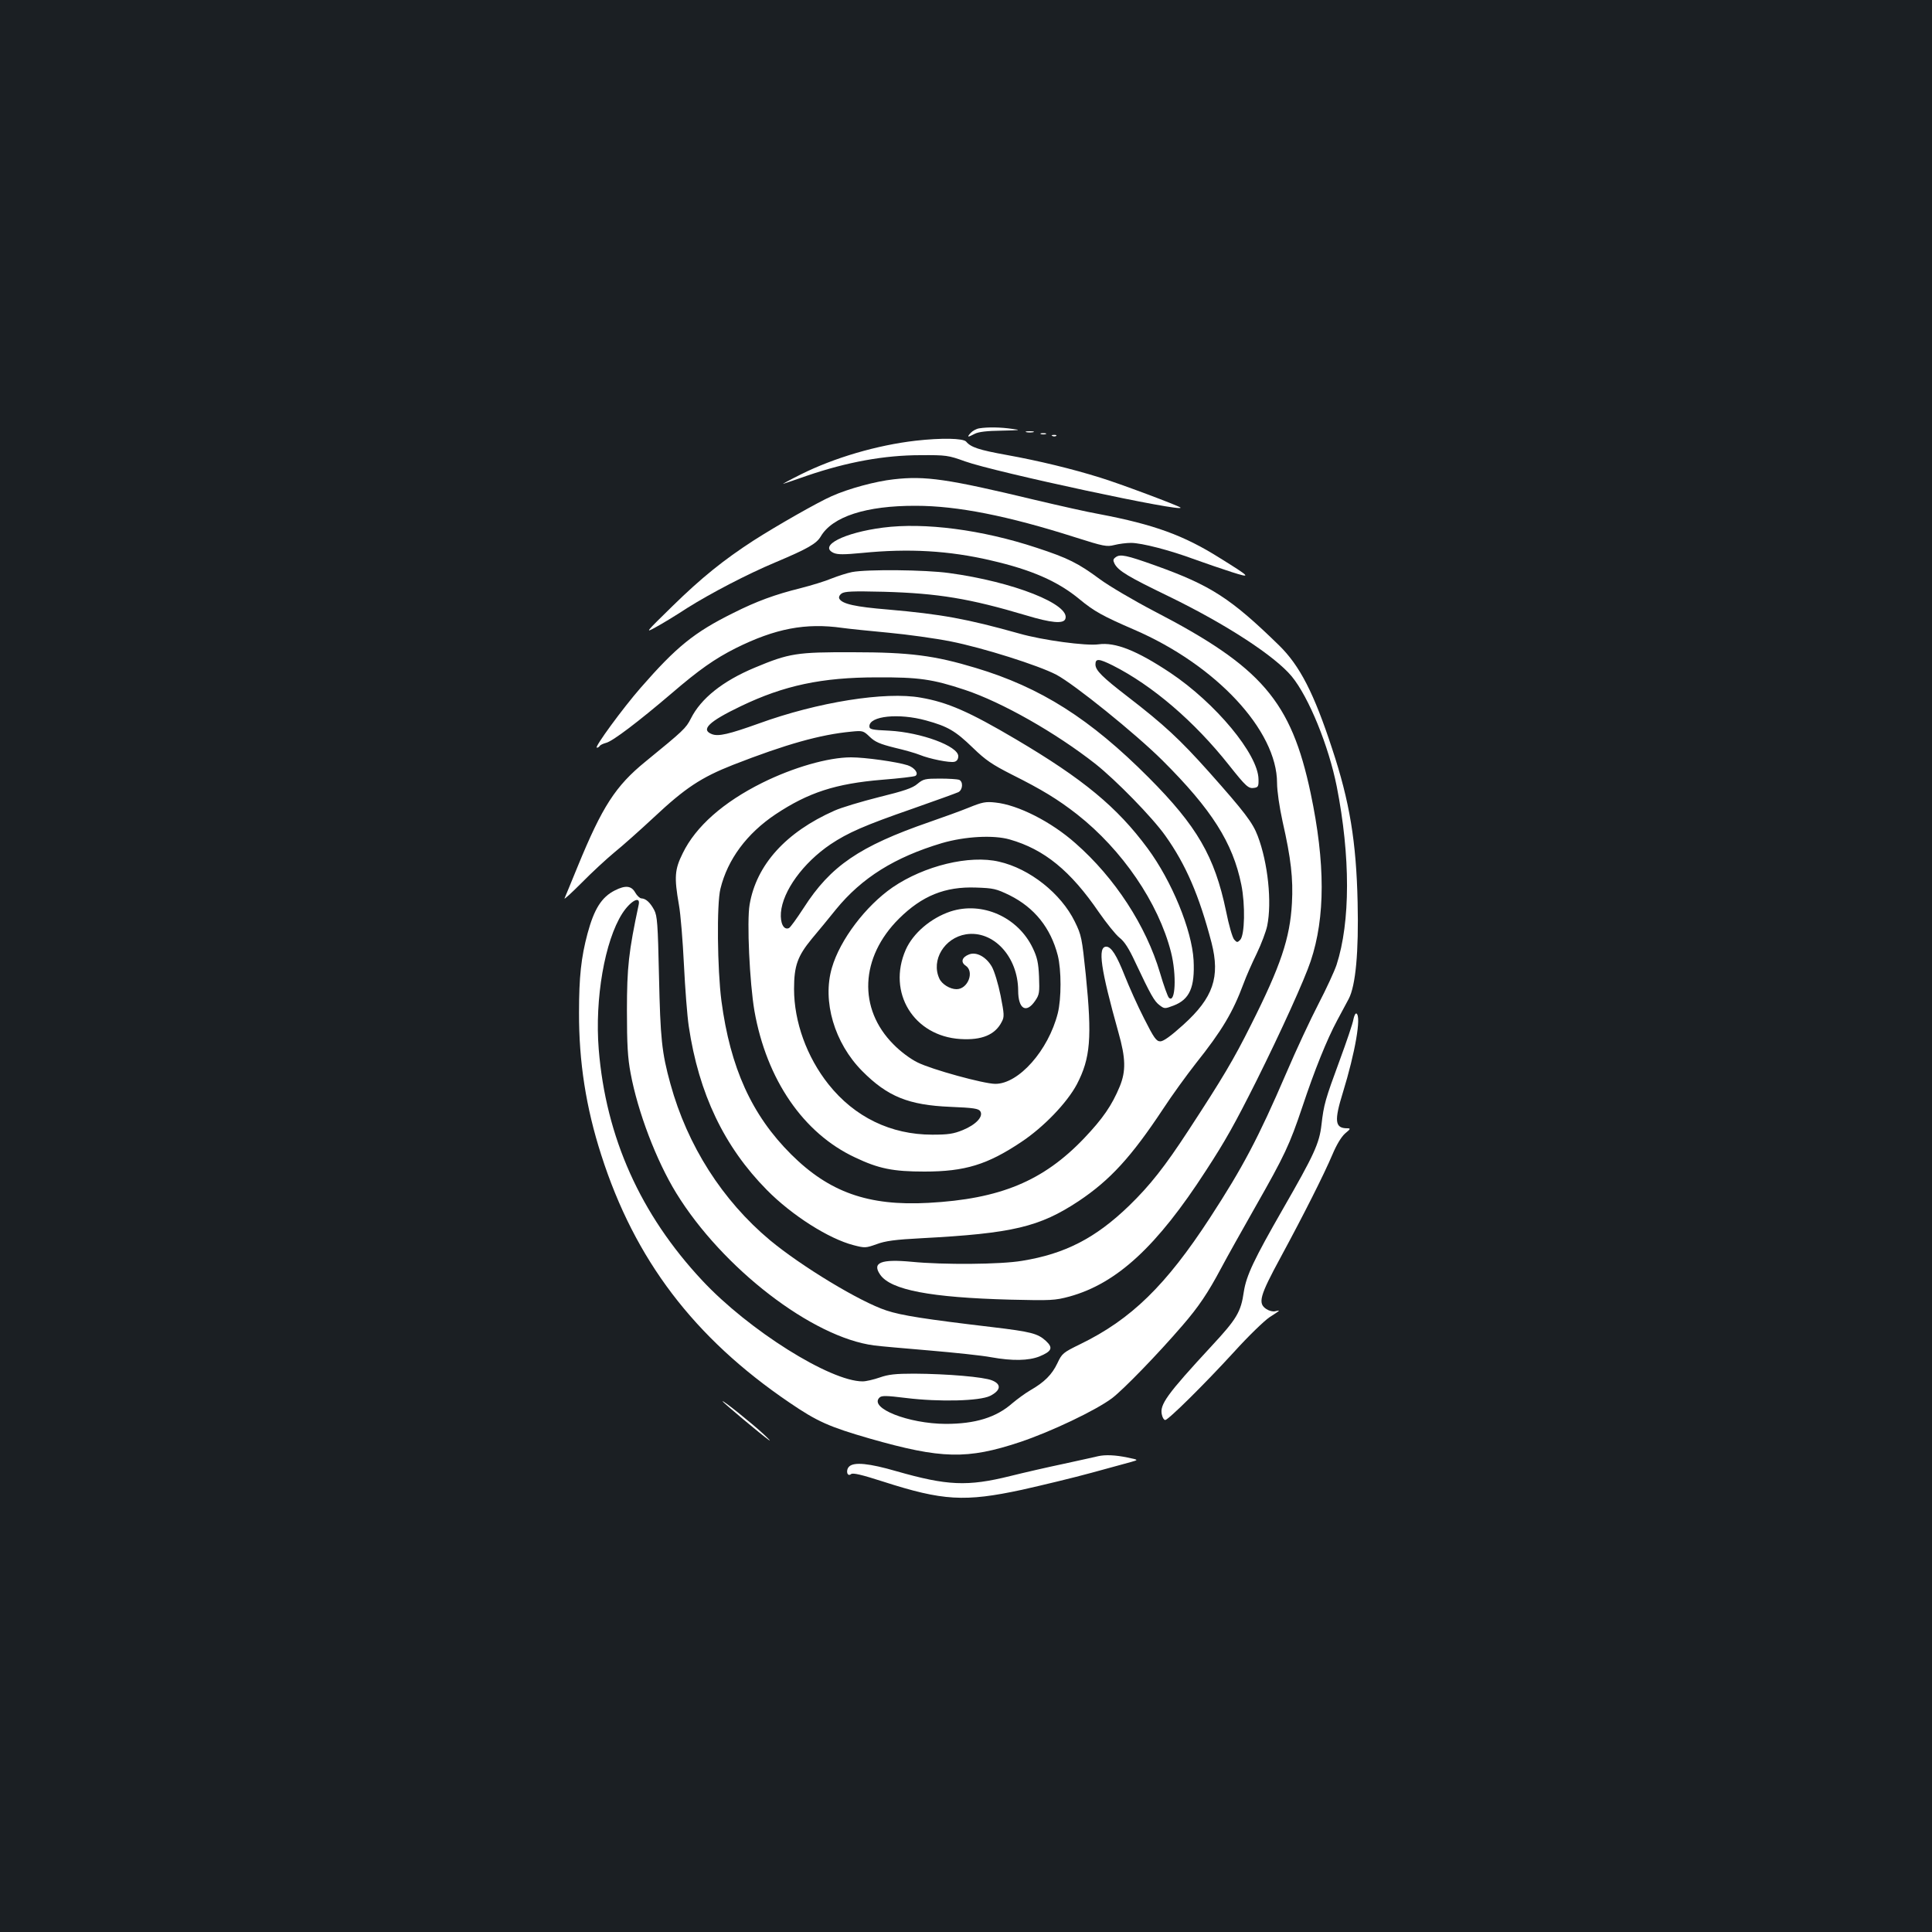 <?xml version="1.0" standalone="no"?>
<!DOCTYPE svg PUBLIC "-//W3C//DTD SVG 20010904//EN"
 "http://www.w3.org/TR/2001/REC-SVG-20010904/DTD/svg10.dtd">
<svg version="1.0" xmlns="http://www.w3.org/2000/svg"
 width="1000pt" height="1000pt" viewBox="0 0 1000 1000"
 preserveAspectRatio="xMidYMid meet">
<rect width="100%" height="100%" fill="#1b1f23"/>
<g transform="translate(0,1000) scale(0.1,-0.1)"
fill="#ffffff" stroke="none">
<path d="M5069 7783 c-15 -2 -35 -13 -45 -24 -21 -23 -16 -24 22 -4 20 10 63
15 139 16 95 2 103 3 55 9 -59 9 -128 10 -171 3z"/>
<path d="M5313 7763 c9 -2 25 -2 35 0 9 3 1 5 -18 5 -19 0 -27 -2 -17 -5z"/>
<path d="M5388 7753 c6 -2 18 -2 25 0 6 3 1 5 -13 5 -14 0 -19 -2 -12 -5z"/>
<path d="M5448 7743 c7 -3 16 -2 19 1 4 3 -2 6 -13 5 -11 0 -14 -3 -6 -6z"/>
<path d="M4740 7719 c-200 -23 -422 -88 -596 -175 -60 -30 -100 -52 -89 -48
11 3 65 22 120 41 210 72 403 107 590 107 133 1 144 -1 230 -32 152 -55 1145
-268 1115 -239 -11 10 -320 126 -416 155 -144 45 -317 87 -483 117 -144 26
-186 40 -210 69 -15 18 -128 20 -261 5z"/>
<path d="M4625 7519 c-92 -10 -233 -48 -320 -87 -71 -31 -285 -153 -405 -230
-153 -99 -270 -193 -419 -339 -140 -137 -144 -141 -88 -110 32 17 106 62 164
100 121 76 310 175 458 237 166 70 211 96 233 133 60 103 235 160 492 159 215
0 477 -52 825 -163 148 -47 163 -50 203 -40 23 6 62 11 86 11 55 0 202 -38
331 -86 55 -20 141 -49 190 -65 104 -33 101 -28 -60 72 -187 118 -341 174
-625 228 -58 10 -208 44 -335 74 -450 108 -565 125 -730 106z"/>
<path d="M4570 7269 c-201 -26 -335 -94 -255 -131 21 -9 53 -9 148 0 241 24
450 12 667 -39 209 -48 346 -108 458 -201 75 -62 120 -87 282 -157 424 -183
740 -522 740 -794 0 -40 12 -124 29 -201 43 -189 55 -294 48 -421 -10 -181
-58 -324 -212 -630 -90 -180 -146 -274 -323 -545 -124 -190 -200 -286 -308
-391 -173 -167 -331 -249 -554 -285 -111 -19 -408 -21 -571 -5 -159 15 -207
-4 -163 -67 55 -79 260 -118 674 -129 211 -5 230 -4 305 16 246 68 453 259
707 652 101 155 149 241 261 464 129 259 249 524 281 620 76 227 76 508 0 869
-101 477 -253 654 -811 943 -105 55 -231 129 -280 165 -112 83 -166 110 -328
163 -281 93 -579 132 -795 104z"/>
<path d="M5775 7116 c-14 -10 -15 -16 -6 -34 20 -37 70 -67 281 -169 296 -144
548 -308 636 -414 88 -107 191 -359 233 -570 71 -361 71 -701 -1 -923 -11 -33
-53 -124 -93 -201 -40 -77 -116 -239 -168 -361 -144 -334 -223 -484 -394 -747
-228 -350 -408 -526 -671 -654 -90 -44 -95 -48 -119 -99 -28 -59 -67 -98 -140
-140 -26 -15 -68 -46 -93 -67 -84 -74 -192 -107 -345 -107 -194 1 -398 82
-343 136 11 11 33 11 138 -2 171 -21 380 -16 435 11 55 28 60 60 10 80 -42 18
-232 34 -403 35 -97 0 -134 -4 -179 -20 -32 -11 -71 -20 -88 -20 -168 0 -590
265 -830 522 -320 342 -499 741 -536 1197 -21 261 31 561 122 703 42 65 95 94
85 46 -52 -243 -61 -325 -61 -548 0 -177 4 -246 19 -325 37 -200 133 -452 236
-620 239 -389 705 -748 1025 -789 28 -4 156 -15 285 -26 129 -11 273 -26 320
-35 111 -20 194 -18 250 4 65 27 72 45 33 81 -42 38 -76 47 -278 71 -346 41
-469 60 -547 86 -137 45 -439 228 -603 364 -246 206 -427 489 -515 809 -45
163 -52 236 -59 555 -6 276 -9 314 -25 345 -21 39 -43 59 -66 60 -8 0 -23 14
-32 30 -20 36 -51 39 -106 11 -69 -35 -107 -97 -141 -223 -33 -123 -44 -225
-44 -408 -1 -255 36 -493 115 -738 173 -541 480 -946 973 -1281 145 -99 206
-126 417 -187 371 -106 504 -109 778 -18 161 54 392 164 476 227 59 45 234
225 365 377 83 96 132 169 199 295 29 55 110 199 178 319 152 267 177 321 243
517 62 187 127 349 181 449 22 41 49 91 59 110 36 69 52 243 46 500 -7 313
-41 521 -132 795 -94 287 -167 429 -274 534 -249 243 -353 311 -641 414 -151
54 -182 60 -205 43z"/>
<path d="M4410 7039 c-25 -5 -72 -20 -105 -33 -33 -14 -105 -36 -160 -50 -133
-33 -229 -68 -350 -129 -202 -100 -294 -175 -479 -387 -91 -104 -242 -310
-227 -310 6 0 12 4 15 9 3 5 18 12 33 16 34 8 169 111 339 256 142 122 223
179 332 234 205 102 362 132 552 105 36 -5 144 -16 240 -25 96 -9 241 -29 321
-45 167 -33 454 -124 546 -172 93 -49 410 -305 549 -443 256 -255 365 -427
409 -644 21 -103 18 -262 -6 -286 -14 -14 -17 -14 -31 2 -9 10 -28 76 -42 147
-59 283 -150 440 -401 692 -302 303 -558 466 -895 567 -212 64 -340 81 -635
81 -291 1 -330 -5 -509 -80 -165 -69 -278 -159 -330 -263 -26 -51 -38 -62
-235 -223 -155 -126 -224 -233 -351 -543 -34 -82 -64 -157 -68 -165 -3 -8 37
29 89 81 52 53 128 123 169 157 41 33 133 115 205 182 161 151 244 206 409
271 274 107 452 157 612 172 59 6 63 5 96 -27 27 -26 52 -37 128 -56 52 -12
111 -29 130 -37 51 -21 156 -42 180 -36 13 3 20 14 20 29 0 52 -192 123 -357
132 -92 4 -103 7 -103 23 0 53 152 69 293 30 113 -31 152 -54 242 -141 67 -65
100 -87 202 -139 156 -78 238 -128 338 -206 234 -184 421 -458 486 -713 30
-118 23 -270 -11 -236 -6 6 -27 64 -46 129 -72 243 -233 491 -437 670 -126
112 -298 199 -414 211 -51 6 -69 2 -138 -26 -44 -18 -136 -51 -205 -75 -361
-125 -511 -227 -650 -444 -36 -55 -70 -103 -77 -105 -27 -11 -45 26 -41 80 9
112 115 258 257 354 90 60 176 98 424 184 120 42 227 81 238 86 23 13 25 55 3
64 -9 3 -53 6 -99 6 -76 0 -86 -2 -116 -27 -25 -22 -70 -37 -200 -69 -91 -23
-195 -54 -230 -70 -251 -111 -404 -280 -439 -486 -15 -86 0 -405 25 -551 63
-355 253 -633 521 -758 122 -58 196 -73 359 -73 210 0 326 36 501 153 116 77
237 203 288 299 70 135 79 239 46 567 -20 190 -22 204 -57 275 -71 145 -233
274 -392 310 -153 36 -387 -21 -551 -133 -139 -96 -272 -271 -314 -416 -51
-173 13 -390 157 -535 131 -132 240 -176 456 -185 121 -5 146 -9 155 -23 17
-27 -22 -69 -90 -97 -49 -20 -76 -24 -159 -24 -214 0 -402 91 -537 261 -112
141 -178 323 -178 493 0 120 18 170 92 260 35 41 91 110 125 152 134 164 304
270 548 343 120 35 267 43 351 19 179 -51 315 -162 462 -377 39 -56 87 -116
106 -131 26 -20 49 -56 81 -125 82 -174 100 -205 127 -225 25 -19 27 -19 72
-2 84 32 111 95 104 235 -9 157 -113 410 -238 579 -158 214 -334 359 -681 564
-242 143 -354 192 -493 216 -183 33 -534 -23 -839 -134 -154 -55 -208 -68
-242 -55 -60 23 -17 65 150 145 223 107 418 149 705 149 214 1 287 -9 455 -65
192 -64 470 -222 675 -383 106 -84 295 -277 362 -372 106 -149 175 -309 239
-554 45 -177 9 -284 -146 -424 -64 -58 -103 -86 -119 -86 -21 0 -33 17 -84
118 -33 64 -78 165 -101 223 -41 104 -69 149 -95 149 -46 0 -29 -115 63 -444
38 -134 39 -200 7 -279 -41 -99 -88 -167 -185 -269 -211 -221 -434 -314 -806
-334 -311 -17 -513 55 -710 251 -204 203 -315 448 -361 795 -21 162 -25 502
-5 580 37 152 137 286 285 385 170 113 311 159 552 179 88 7 166 16 172 20 19
12 -4 43 -40 55 -56 18 -220 41 -293 41 -118 0 -299 -52 -460 -132 -201 -100
-344 -226 -411 -364 -42 -84 -45 -124 -20 -267 9 -49 20 -188 26 -310 6 -122
17 -266 25 -319 52 -349 183 -623 404 -847 130 -132 321 -253 449 -286 58 -15
63 -15 119 5 45 17 97 24 233 31 472 25 610 58 813 192 163 109 272 228 437
477 45 69 122 175 169 235 137 172 192 265 248 415 13 36 44 106 68 155 24 50
48 114 54 143 25 122 4 326 -49 465 -26 69 -68 124 -252 331 -152 170 -233
245 -421 390 -131 101 -167 136 -167 167 0 32 18 30 89 -5 206 -104 423 -290
602 -516 89 -112 101 -123 131 -118 20 3 23 8 22 45 -2 129 -222 394 -457 551
-173 115 -284 159 -371 147 -63 -9 -289 21 -411 56 -271 76 -403 100 -678 124
-171 14 -236 29 -252 55 -5 8 -1 19 11 28 16 11 54 13 219 9 281 -8 444 -35
736 -122 129 -39 193 -45 203 -19 29 75 -269 193 -602 238 -122 17 -424 20
-502 5z m816 -1673 c128 -64 212 -168 249 -311 19 -76 19 -224 0 -300 -49
-192 -202 -365 -323 -365 -60 0 -332 75 -403 111 -37 18 -89 57 -124 93 -185
185 -173 451 28 651 119 118 238 167 399 161 90 -3 104 -6 174 -40z"/>
<path d="M4919 5282 c-101 -34 -193 -112 -231 -198 -97 -221 41 -447 283 -462
111 -7 180 22 214 89 14 26 13 39 -6 136 -12 60 -32 126 -45 149 -29 51 -80
79 -118 64 -37 -14 -45 -40 -18 -58 47 -31 12 -122 -47 -122 -34 0 -76 26 -89
55 -44 95 26 211 138 229 141 22 269 -115 270 -291 0 -96 42 -121 88 -53 22
32 23 43 20 125 -3 72 -10 101 -32 147 -77 162 -263 244 -427 190z"/>
<path d="M7005 4723 c-3 -20 -35 -114 -70 -209 -76 -206 -83 -231 -95 -335
-11 -98 -39 -157 -201 -439 -148 -258 -188 -342 -201 -426 -15 -105 -37 -141
-165 -279 -235 -254 -272 -306 -259 -358 3 -15 11 -27 17 -27 16 0 202 184
356 352 74 82 157 162 184 180 27 17 49 32 49 34 0 1 -9 0 -20 -3 -11 -3 -31
2 -45 11 -46 30 -35 68 74 269 119 220 222 424 268 532 21 50 45 90 65 108 29
24 30 27 11 27 -64 0 -68 38 -22 186 63 205 96 392 70 408 -5 3 -12 -11 -16
-31z"/>
<path d="M3740 2747 c0 -5 204 -176 239 -200 14 -10 1 4 -29 32 -56 52 -210
176 -210 168z"/>
<path d="M5685 2463 c-11 -3 -90 -20 -176 -39 -86 -18 -212 -47 -280 -64 -222
-55 -326 -50 -589 25 -141 41 -220 49 -245 24 -19 -19 -10 -55 10 -39 9 8 55
-3 167 -39 308 -99 421 -106 718 -42 107 24 269 63 360 88 91 25 183 50 205
56 39 11 39 11 -20 23 -61 13 -114 15 -150 7z"/>
</g>
</svg>

